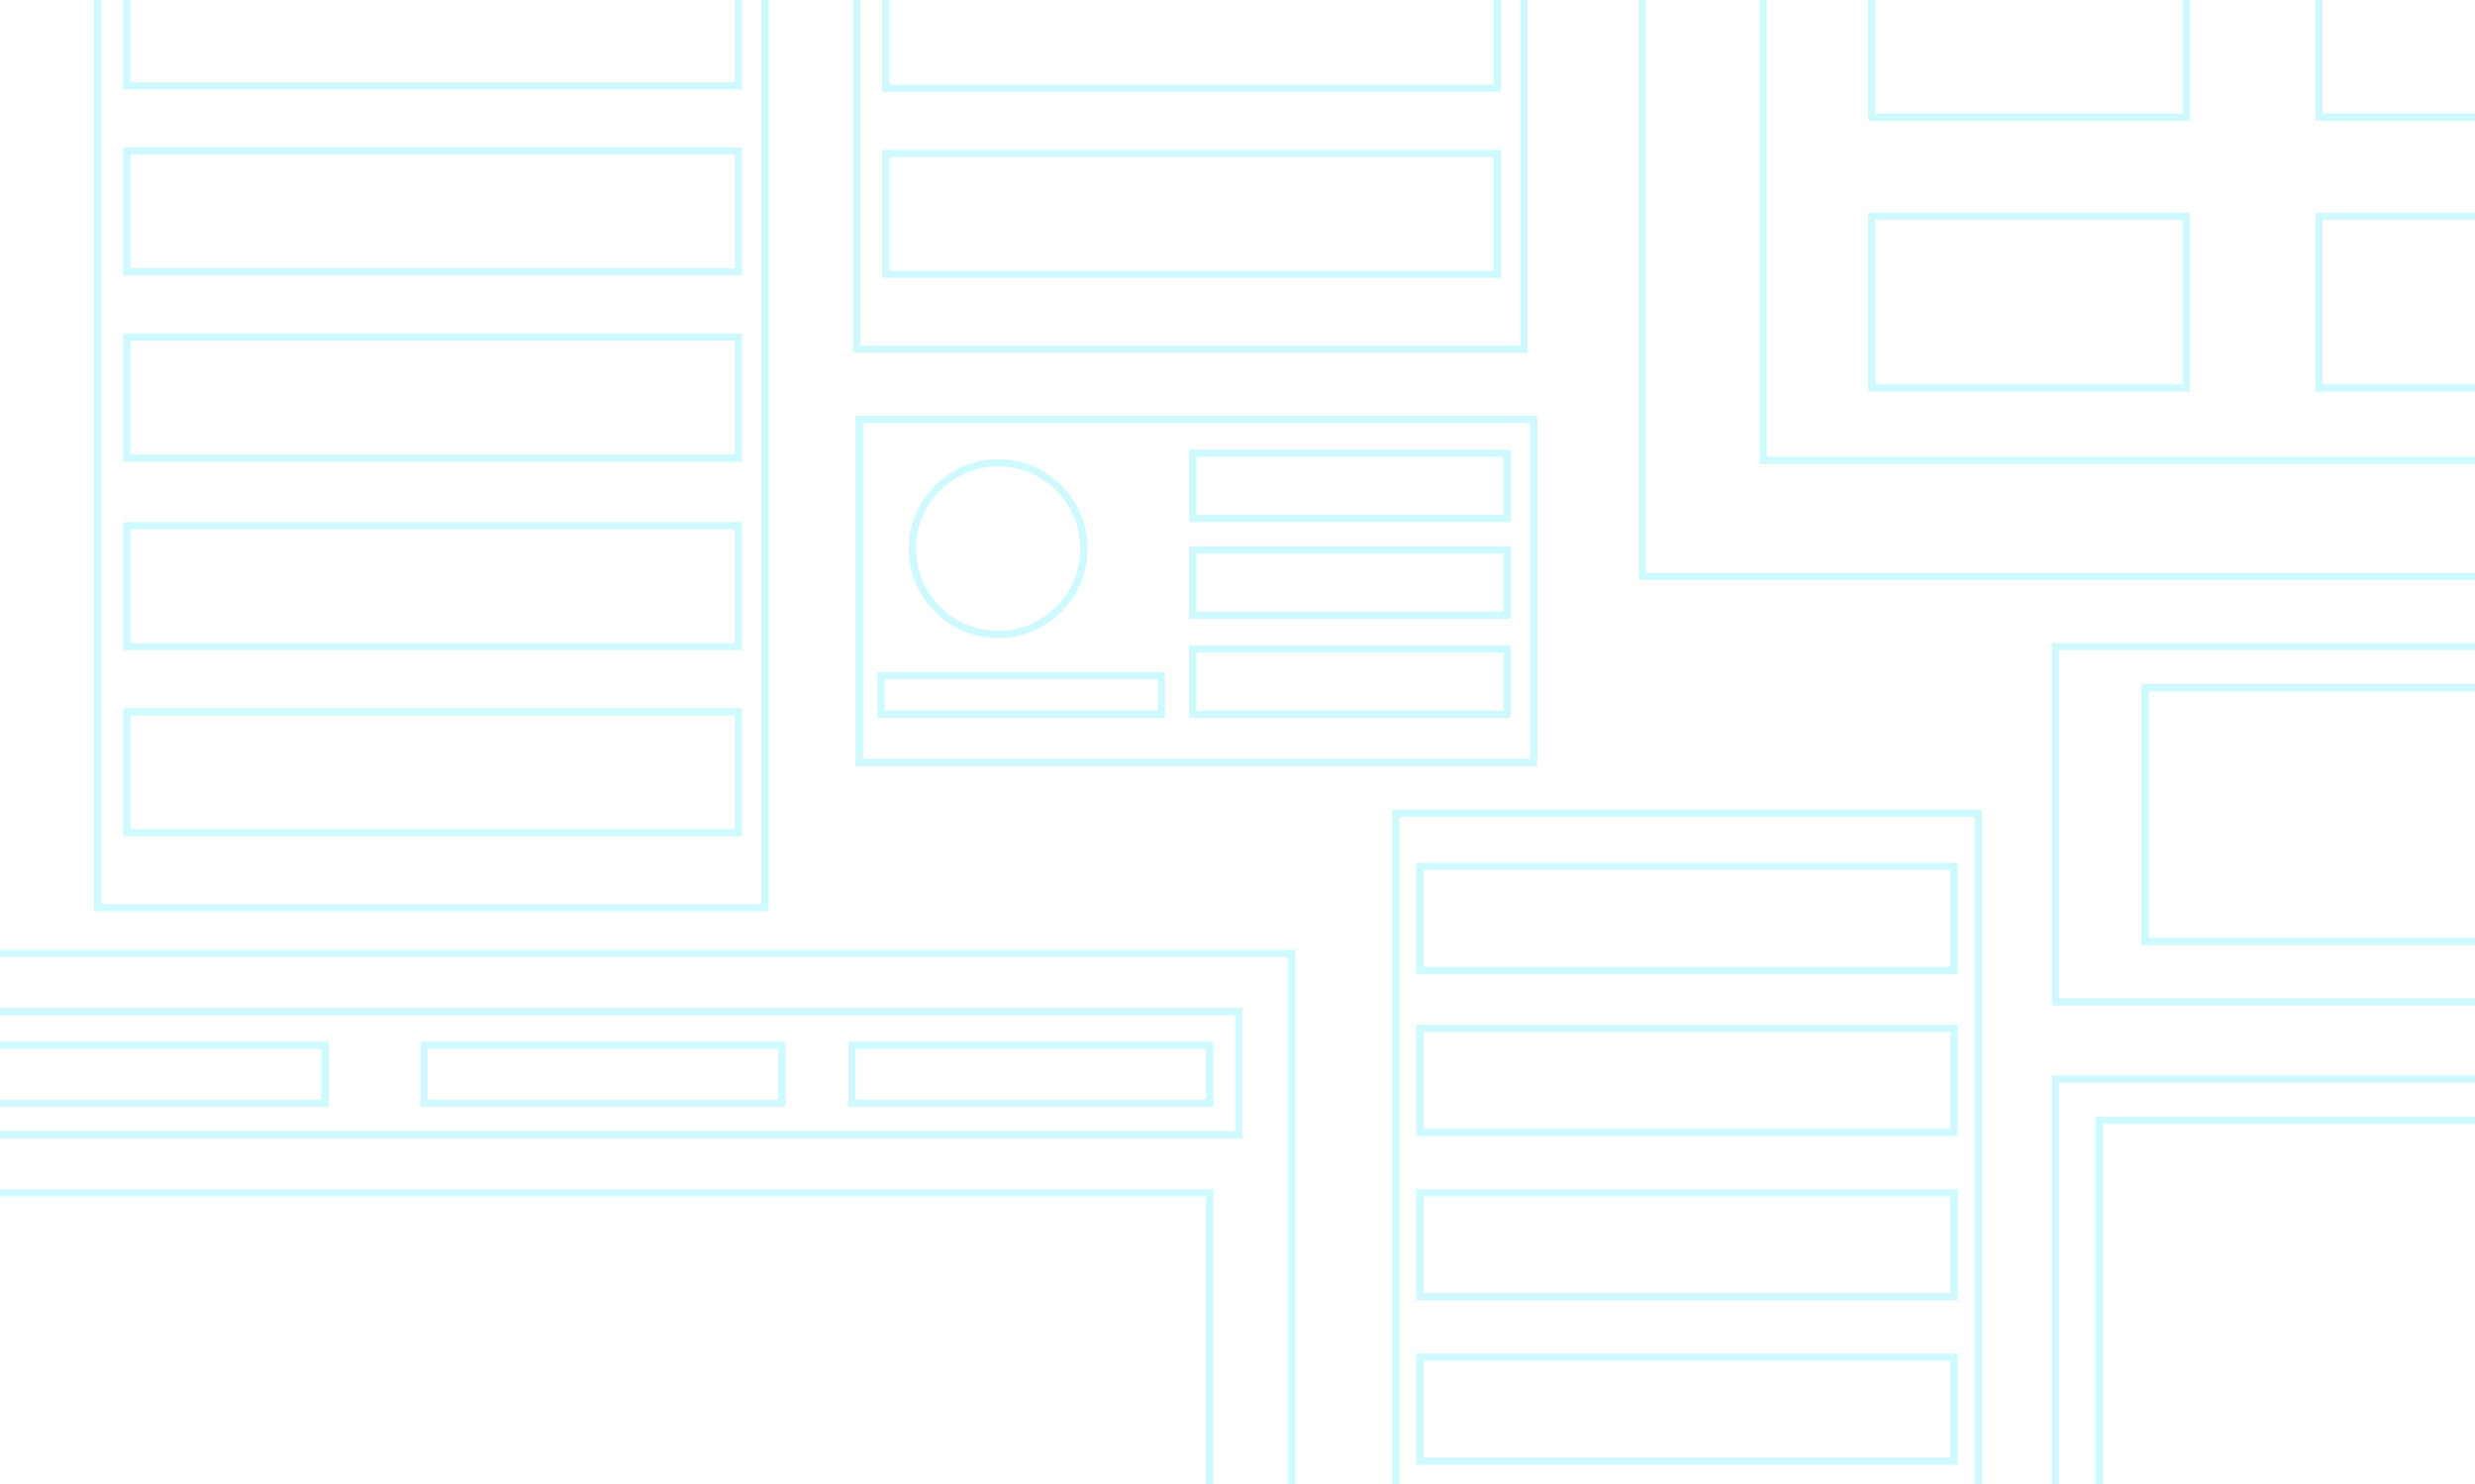 <svg xmlns="http://www.w3.org/2000/svg" xmlns:xlink="http://www.w3.org/1999/xlink" width="100%" height="100%" viewBox="0 0 1024 614" version="1.1">
    <!-- Generator: Sketch 49.1 (51147) - http://www.bohemiancoding.com/sketch -->
    <desc>Created with Sketch.</desc>
    <defs/>
    <g id="intro-redesign" stroke="none" stroke-width="1" fill="none" fill-rule="evenodd" opacity="0.5">
        <g id="web-background" stroke="#9DF4FE" stroke-width="3">
            <g id="Group-11" transform="translate(-36, -272)">
                <g id="Group-3" transform="translate(885, 717)">
                    <rect id="Rectangle-2-Copy-5" x="1.5" y="1.5" width="401" height="273"/>
                    <g id="Group-2" transform="translate(18, 17)">
                        <rect id="Rectangle-2-Copy-6" x="1.5" y="1.5" width="196" height="158"/>
                    </g>
                </g>
                <g id="Group-4" transform="translate(75, 231)">
                    <rect id="Rectangle-2" x="1.5" y="1.5" width="276" height="415"/>
                    <rect id="Rectangle-2-Copy" x="13.5" y="103.5" width="253" height="50"/>
                    <rect id="Rectangle-2-Copy-11" x="13.5" y="26.5" width="253" height="50"/>
                    <rect id="Rectangle-2-Copy-2" x="13.5" y="180.5" width="253" height="50"/>
                    <rect id="Rectangle-2-Copy-3" x="13.5" y="258.5" width="253" height="50"/>
                    <rect id="Rectangle-2-Copy-4" x="13.5" y="335.5" width="253" height="50"/>
                </g>
                <g id="Group-4-Copy-2" transform="translate(612, 607)">
                    <rect id="Rectangle-2" x="1.5" y="1.5" width="241" height="363"/>
                    <rect id="Rectangle-2-Copy" x="11.5" y="90.5" width="221" height="43"/>
                    <rect id="Rectangle-2-Copy-11" x="11.5" y="23.5" width="221" height="43"/>
                    <rect id="Rectangle-2-Copy-2" x="11.5" y="158.5" width="221" height="43"/>
                    <rect id="Rectangle-2-Copy-3" x="11.5" y="226.5" width="221" height="43"/>
                </g>
                <g id="Group-10" transform="translate(389, 0)">
                    <g id="Group-4-Copy">
                        <rect id="Rectangle-2" x="1.5" y="1.5" width="276" height="415"/>
                        <rect id="Rectangle-2-Copy-3" x="13.5" y="258.5" width="253" height="50"/>
                        <rect id="Rectangle-2-Copy-4" x="13.5" y="335.5" width="253" height="50"/>
                    </g>
                </g>
                <g id="Group-8" transform="translate(714, 181)">
                    <rect id="Rectangle-3" x="1.5" y="49.5" width="452" height="280"/>
                    <rect id="Rectangle-3-Copy-7" x="51.5" y="1.5" width="452" height="280"/>
                    <rect id="Rectangle-3-Copy-8" x="96.5" y="180.5" width="130" height="71"/>
                    <rect id="Rectangle-3-Copy-10" x="96.5" y="68.5" width="130" height="71"/>
                    <rect id="Rectangle-3-Copy-9" x="281.5" y="180.5" width="130" height="71"/>
                    <rect id="Rectangle-3-Copy-11" x="281.5" y="68.5" width="130" height="71"/>
                </g>
                <g id="Group-6" transform="translate(0, 665)">
                    <rect id="Rectangle-3-Copy" x="1.5" y="1.5" width="569" height="306"/>
                    <rect id="Rectangle-3-Copy-6" x="22.5" y="100.5" width="514" height="252"/>
                    <g id="Group-5" transform="translate(21, 24)">
                        <rect id="Rectangle-3-Copy-2" x="1.5" y="1.5" width="526" height="51"/>
                        <rect id="Rectangle-3-Copy-3" x="367.5" y="15.5" width="148" height="24"/>
                        <rect id="Rectangle-3-Copy-4" x="190.5" y="15.5" width="148" height="24"/>
                        <rect id="Rectangle-3-Copy-5" x="1.5" y="15.5" width="148" height="24"/>
                    </g>
                </g>
                <g id="Group-9" transform="translate(390, 444)">
                    <rect id="Rectangle-4" x="1.5" y="1.5" width="279" height="142"/>
                    <circle id="Oval-2" cx="59" cy="55" r="35.5"/>
                    <rect id="Rectangle-5" x="139.5" y="15.5" width="130" height="27"/>
                    <rect id="Rectangle-5-Copy-3" x="10.5" y="107.5" width="116" height="16"/>
                    <rect id="Rectangle-5-Copy" x="139.5" y="55.5" width="130" height="27"/>
                    <rect id="Rectangle-5-Copy-2" x="139.5" y="96.5" width="130" height="27"/>
                </g>
                <g id="Group-7" transform="translate(885, 538)">
                    <rect id="Rectangle-6" x="1.5" y="1.5" width="416" height="147"/>
                    <rect id="Rectangle-7" x="38.5" y="18.5" width="204" height="105"/>
                </g>
            </g>
        </g>
    </g>
</svg>